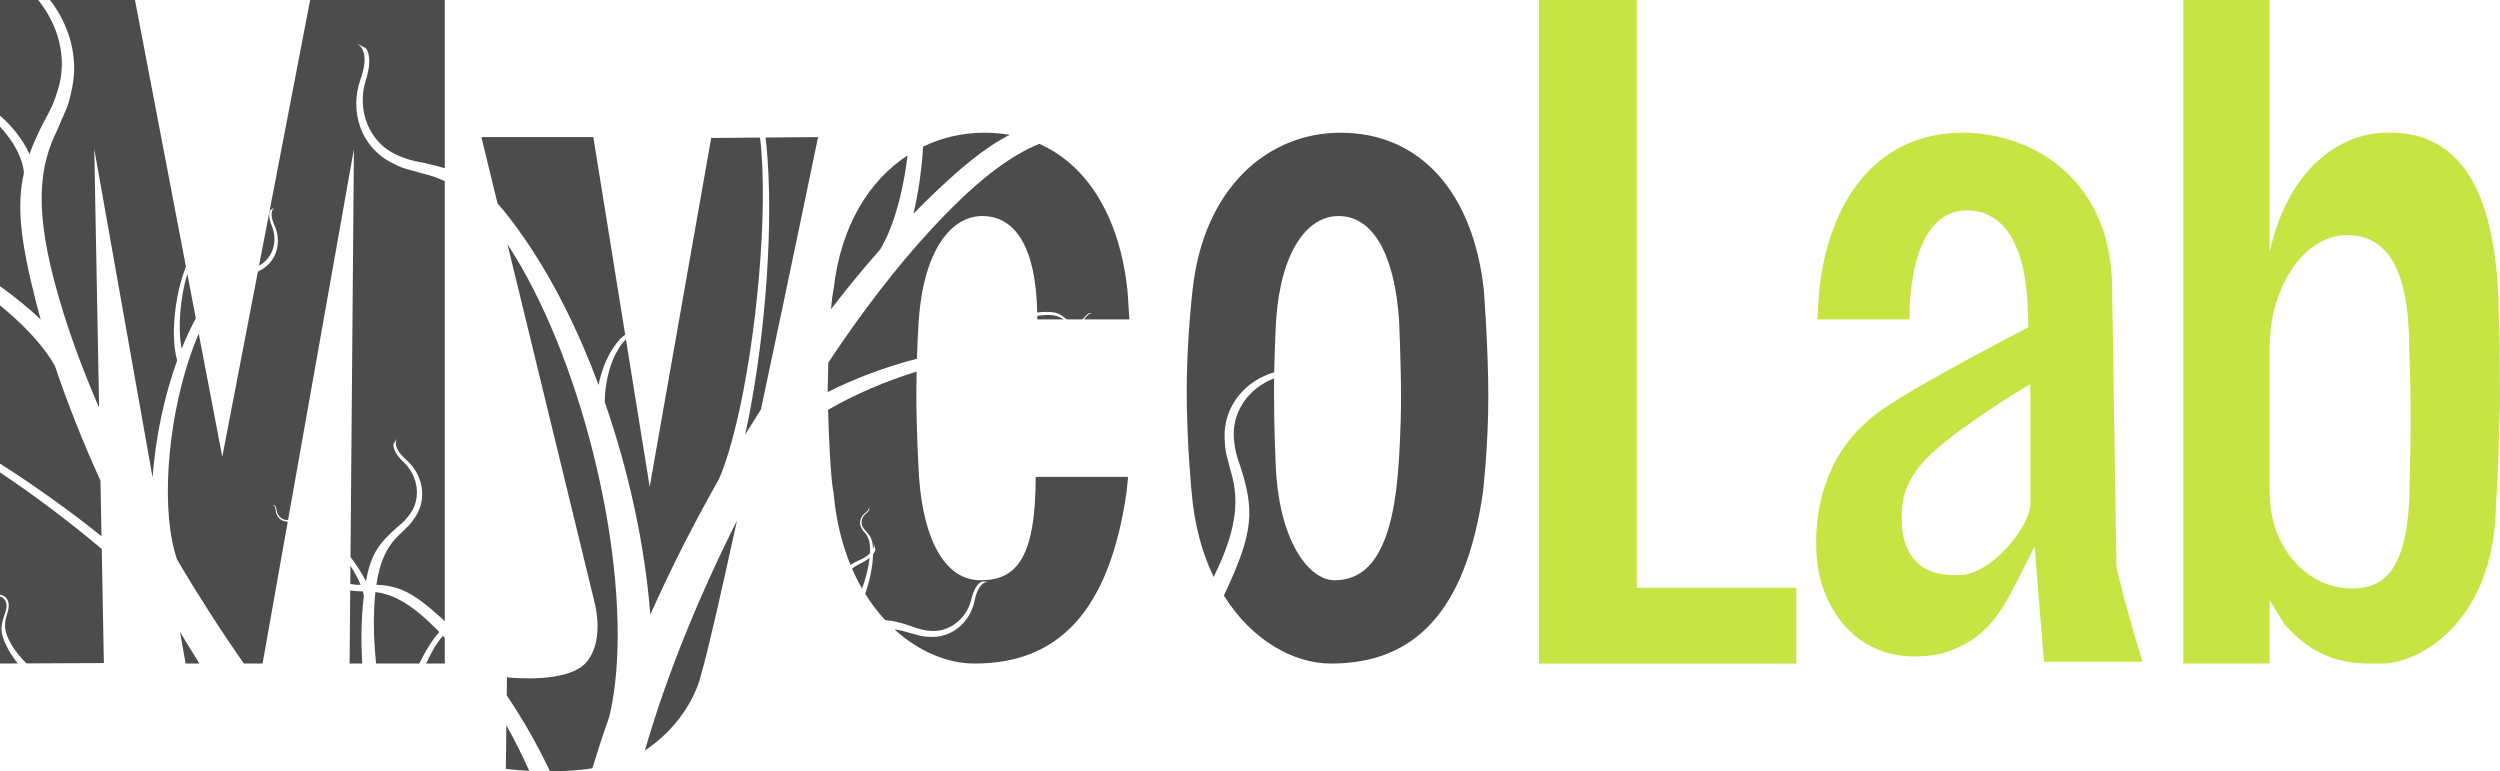 <?xml version="1.0" encoding="UTF-8" standalone="no"?>
<!DOCTYPE svg PUBLIC "-//W3C//DTD SVG 1.1//EN" "http://www.w3.org/Graphics/SVG/1.1/DTD/svg11.dtd">
<svg xmlns:dc="http://purl.org/dc/elements/1.1/" version="1.1" xmlns="http://www.w3.org/2000/svg" xmlns:xl="http://www.w3.org/1999/xlink" viewBox="-2085.968 -6607.878 6209.147 1915.857" width="6209.147" height="1915.857">
  <defs/>
  <g id="Canvas_3" stroke-opacity="1" stroke-dasharray="none" fill-opacity="1" fill="none" stroke="none">
    <title>Canvas 3</title>
    <g id="Canvas_3_Layer_1">
      <title>Layer 1</title>
      <g id="Group_1883">
        <g id="Graphic_1880">
          <path d="M -484.124 -4744.076 C -482.961 -4744.837 -481.809 -4745.608 -480.668 -4746.389 C -363.941 -4826.368 -344.105 -4934.753 -344.105 -4934.753 C -329.402 -4983.398 -295.369 -5132.762 -255.588 -5314.839 C -352.537 -5122.227 -432.546 -4924.372 -484.124 -4744.076 Z M -196.048 -5591.098 C -124.006 -5928.993 -54.141 -6267.427 -54.141 -6267.427 L -184.453 -6266.345 C -182.562 -6250.629 -180.945 -6232.349 -179.438 -6210.659 C -165.531 -6010.573 -189.994 -5734.774 -235.267 -5528.326 C -222.365 -5549.422 -209.288 -5570.355 -196.048 -5591.098 Z M -198.26 -6266.23 L -319.621 -6265.223 L -472.357 -5399.021 L -531.372 -5765.089 C -538.236 -5758.694 -544.731 -5750.299 -551.301 -5739.269 C -572.098 -5704.357 -583.415 -5656.013 -584.041 -5609.441 C -523.818 -5436.515 -483.995 -5251.512 -470.839 -5081.369 C -420.366 -5194.273 -363.039 -5307.455 -300.561 -5417.522 C -292.879 -5434.909 -285.003 -5456.506 -277.05 -5482.372 C -221.959 -5661.547 -184.065 -5977.712 -192.41 -6188.546 C -193.624 -6219.235 -195.549 -6244.759 -198.26 -6266.23 Z M -533.167 -5776.226 L -612.355 -6267.427 L -890.36 -6267.427 L -850.301 -6102.717 C -830.912 -6080.99 -810.395 -6054.198 -786.972 -6020.717 C -713.806 -5916.136 -650.174 -5788.553 -599.294 -5651.804 C -592.261 -5687.308 -579.046 -5721.143 -560.044 -5748.101 C -550.268 -5761.971 -542.379 -5770.468 -533.167 -5776.226 Z M -825.666 -6001.428 L -610.15 -5115.295 C -610.15 -5115.295 -582.244 -5019.45 -629.105 -4963.656 C -675.966 -4907.861 -826.889 -4925.746 -826.889 -4925.746 L -827.433 -4880.885 C -787.248 -4821.382 -750.809 -4757.228 -719.875 -4692.021 C -687.473 -4692.132 -650.956 -4694.039 -614.754 -4699.574 C -609.308 -4717.619 -603.615 -4735.782 -597.683 -4754.044 L -597.812 -4754.465 C -597.515 -4755.098 -597.219 -4755.735 -596.925 -4756.375 C -589.406 -4779.457 -581.507 -4802.699 -573.243 -4826.069 C -567.138 -4850.726 -562.227 -4878.216 -558.639 -4908.526 C -522.381 -5214.771 -634.834 -5692.893 -809.808 -5976.442 C -815.16 -5985.115 -820.443 -5993.44 -825.666 -6001.428 Z M -771.374 -4693.291 C -788.581 -4731.578 -807.725 -4769.65 -828.333 -4806.549 L -829.643 -4698.288 C -829.643 -4698.288 -806.597 -4695.125 -771.374 -4693.291 Z" fill="#4c4c4c"/>
        </g>
        <g id="Graphic_1879">
          <path d="M -981.301 -6189.97 L -981.301 -6607.878 L -1315.687 -6607.878 L -1442.572 -5948.143 C -1406.143 -5967.937 -1396.412 -6011.427 -1410.516 -6045.541 C -1417.05 -6061.346 -1419.982 -6076.503 -1414.355 -6086.261 L -1404.201 -6092.727 C -1415.69 -6083.011 -1412.177 -6065.55 -1404.065 -6047.697 C -1386.531 -6009.106 -1396.92 -5963.247 -1433.285 -5940.107 C -1438.719 -5936.65 -1442.303 -5934.528 -1445.502 -5932.912 L -1533.887 -5473.356 L -1592.378 -5779.343 C -1658.106 -5627.051 -1687.203 -5402.559 -1657.438 -5259.482 C -1654.306 -5244.429 -1650.64 -5230.837 -1646.501 -5218.707 C -1594.489 -5130.369 -1538.576 -5043.311 -1480.274 -4959.834 L -1433.861 -4959.834 L -1371.289 -5312.213 C -1371.955 -5312.226 -1372.705 -5312.251 -1373.573 -5312.289 C -1388.642 -5312.938 -1399.814 -5325.018 -1401.252 -5339.78 C -1401.917 -5346.61 -1403.908 -5352.516 -1409.089 -5353.45 L -1404.881 -5353.267 C -1401.468 -5351.295 -1399.705 -5346.188 -1398.92 -5340.256 C -1397.184 -5327.138 -1386.148 -5315.415 -1371.098 -5316.397 C -1370.907 -5316.41 -1370.721 -5316.421 -1370.54 -5316.433 L -1206.957 -6237.666 L -1215.446 -5224.348 C -1200.022 -5204.655 -1186.778 -5183.896 -1177.092 -5163.828 C -1165.322 -5230.314 -1145.202 -5258.468 -1100.034 -5297.851 L -1100.047 -5297.884 C -1083.213 -5311.446 -1079.558 -5316.391 -1072.16 -5325.291 C -1036.731 -5367.914 -1047.746 -5426.048 -1082.995 -5459.543 C -1098.938 -5474.692 -1110.31 -5490.965 -1108.803 -5505.371 L -1100.257 -5518.278 C -1108.672 -5500.855 -1095.412 -5482.18 -1076.545 -5465.45 C -1035.763 -5429.286 -1023.981 -5369.979 -1054.598 -5323.776 C -1068.763 -5302.401 -1068.787 -5305.341 -1092.905 -5280.932 L -1092.951 -5281.041 C -1123.31 -5252.849 -1142.184 -5216.417 -1151.243 -5155.539 C -1095.174 -5153.108 -1060.492 -5136.714 -992.861 -5075.768 C -988.997 -5072.286 -985.143 -5068.742 -981.301 -5065.137 L -981.301 -6157.74 C -997.628 -6165.691 -1014.375 -6171.593 -1031.87 -6175.917 L -1031.85 -6175.736 C -1082.252 -6190.517 -1080.102 -6186.563 -1114.927 -6204.667 C -1190.202 -6243.801 -1218.441 -6331.942 -1190.679 -6410.62 C -1177.836 -6447.019 -1173.943 -6481.859 -1198.138 -6498.941 L -1177.119 -6488.003 C -1164.41 -6469.834 -1167.56 -6439.61 -1177.661 -6407.499 C -1199.995 -6336.499 -1171.6 -6250.498 -1092.54 -6219.728 C -1076.031 -6213.303 -1067.469 -6209.396 -1034.867 -6203.731 L -1034.862 -6203.676 C -1015.205 -6199.468 -997.559 -6195.088 -981.301 -6189.97 Z M -1216.139 -5141.685 L -1217.662 -4959.834 L -1186.355 -4959.834 C -1189.536 -5013.778 -1188.833 -5066.036 -1183.728 -5114.794 C -1183.246 -5119.4 -1182.75 -5123.862 -1182.238 -5128.189 C -1182.798 -5131.6 -1183.614 -5135.246 -1184.694 -5139.12 C -1200.666 -5139.782 -1205.553 -5139.5 -1216.139 -5141.685 Z M -1599.624 -5817.245 L -1620.734 -5927.676 C -1638.582 -5868.574 -1644.917 -5792.205 -1634.767 -5741.816 C -1624.074 -5768.382 -1612.336 -5793.683 -1599.624 -5817.245 Z M -1624.14 -5945.496 L -1750.759 -6607.878 L -1961.725 -6607.878 C -1914.412 -6546.505 -1891.185 -6467.967 -1906.535 -6391.376 C -1917.599 -6336.165 -1919.955 -6342.635 -1948.207 -6275.059 L -1948.383 -6275.274 C -1996.708 -6172.998 -1996.921 -6051.476 -1928.902 -5832.515 C -1905.27 -5756.44 -1875.17 -5676.777 -1839.826 -5595.391 L -1851.843 -6237.666 L -1706.988 -5421.901 C -1699.957 -5519.258 -1678.785 -5621.911 -1645.924 -5712.61 C -1648.532 -5722.12 -1650.728 -5732.768 -1651.973 -5743.668 C -1658.928 -5804.532 -1648.168 -5884.95 -1624.14 -5945.496 Z M -1991.02 -6607.878 L -2085.968 -6607.878 L -2085.968 -6320.583 C -2055.265 -6294.068 -2029.608 -6261.445 -2014.114 -6227.947 C -2013.669 -6226.984 -2013.235 -6226.016 -2012.81 -6225.041 C -2003.274 -6251.531 -1990.803 -6278.555 -1975.509 -6308.304 L -1975.562 -6308.369 C -1953.114 -6347.873 -1949.811 -6360.861 -1942.254 -6384.704 C -1917.19 -6463.791 -1941.773 -6546.586 -1991.02 -6607.878 Z M -2085.968 -6293.33 L -2085.968 -5897.075 C -2049.312 -5870.932 -2015.179 -5843.106 -1984.98 -5814.511 C -1988.94 -5828.727 -1992.72 -5842.866 -1996.316 -5856.921 C -2035.702 -6010.872 -2044.779 -6097.988 -2026.614 -6178.2 C -2027.103 -6186.647 -2028.876 -6195.942 -2032.039 -6205.986 C -2041.336 -6235.51 -2061.035 -6266.374 -2085.968 -6293.33 Z M -2085.968 -5849.495 L -2085.968 -5456.476 C -1999.994 -5401.738 -1912.78 -5339.251 -1833.853 -5276.17 L -1836.432 -5414 C -1879.936 -5509.721 -1917.97 -5605.142 -1949.219 -5698.269 C -1956.195 -5711.085 -1965.144 -5724.76 -1976.134 -5739.213 C -2004.079 -5775.966 -2042.081 -5813.622 -2085.968 -5849.495 Z M -2085.968 -5434.701 L -2085.968 -5130.94 C -2071.834 -5128.702 -2062.746 -5117.341 -2064.535 -5099.969 C -2065.546 -5090.154 -2066.057 -5090.925 -2069.831 -5077.387 L -2069.865 -5077.402 C -2076.536 -5056.334 -2074.599 -5037.233 -2059.314 -5009.905 C -2049.654 -4992.634 -2036.112 -4975.717 -2020.138 -4960.153 L -1827.958 -4961.084 L -1833.257 -5244.288 C -1909.674 -5309.114 -1998.594 -5376.093 -2085.968 -5434.701 Z M -1638.91 -5038.514 L -1624.938 -4959.834 L -1590.619 -4959.834 C -1606.998 -4985.843 -1623.104 -5012.084 -1638.91 -5038.514 Z M -2085.968 -5126.504 L -2085.968 -4959.834 L -2041.806 -4960.048 C -2053.78 -4974.845 -2063.85 -4990.567 -2071.334 -5006.748 C -2085.532 -5037.444 -2084.993 -5050.975 -2075.078 -5079.776 L -2075.089 -5079.781 C -2071.86 -5088.31 -2071.501 -5090.692 -2070.586 -5095.219 C -2067.206 -5111.926 -2074.5 -5122.983 -2085.968 -5126.504 Z M -981.301 -5023.632 C -982.843 -5025.316 -984.388 -5026.986 -985.933 -5028.644 C -995.142 -5018.429 -1004.307 -5004.91 -1014.105 -4986.997 C -1018.795 -4978.423 -1023.29 -4969.339 -1027.575 -4959.834 L -981.301 -4959.834 Z M -1151.89 -4959.834 L -1044.675 -4959.834 C -1037.669 -4974.326 -1030.16 -4988.068 -1022.188 -5000.838 C -1011.803 -5017.472 -1003.245 -5029.216 -994.709 -5037.899 L -994.709 -5037.899 C -996.767 -5040.033 -998.828 -5042.142 -1000.89 -5044.228 C -1062.114 -5106.144 -1107.026 -5131.785 -1153.576 -5137.376 C -1154.952 -5124.815 -1155.975 -5111.303 -1156.656 -5096.728 C -1158.654 -5054.024 -1156.897 -5007.795 -1151.89 -4959.834 Z M -1216.006 -5157.455 C -1207.546 -5156.217 -1201.935 -5155.245 -1190.278 -5155.378 C -1196.349 -5170.478 -1205.102 -5186.61 -1215.628 -5202.622 Z" fill="#4c4c4c"/>
        </g>
        <g id="Graphic_1881">
          <path d="M 135.905 -5044.415 C 197.434 -4988.263 269.139 -4959.834 334.862 -4959.834 C 541.365 -4959.834 668.957 -5087.763 711.988 -5385.142 C 711.988 -5385.142 713.679 -5399.419 715.858 -5423.429 L 486.291 -5423.429 C 486.291 -5218.977 436.508 -5166.783 350.012 -5166.783 C 263.032 -5165.81 201.244 -5264.34 194.689 -5458.57 C 194.689 -5458.57 189.961 -5543.32 189.961 -5632.163 C 189.961 -5649.949 190.196 -5667.827 190.57 -5685.049 C 113.479 -5661.25 36.289 -5628.035 -29.35 -5590.053 C -23.893 -5408.995 -15.707 -5385.142 -15.707 -5385.142 C -9.915 -5316.96 4.995 -5256.816 26.375 -5204.826 C 32.303 -5208.809 38.66 -5212.305 45.387 -5215.239 C 57.05 -5220.326 67.508 -5226.325 74.671 -5233.484 C 76.025 -5259.364 71.997 -5273.177 62.605 -5283.936 L 62.59 -5283.908 C 56.757 -5291.199 56.667 -5290.404 53.442 -5296.592 C 46.47 -5309.967 51.345 -5325.682 63.411 -5334.308 C 68.993 -5338.299 73.112 -5342.976 71.33 -5347.931 L 73.276 -5344.195 C 73.274 -5340.253 69.734 -5336.173 64.988 -5332.526 C 54.496 -5324.464 49.862 -5309.045 58.237 -5296.502 C 59.986 -5293.883 60.835 -5292.441 65.005 -5288.292 L 65 -5288.284 C 77.167 -5275.197 81.578 -5266.615 82.324 -5244.265 C 84.203 -5248.544 84.945 -5253.163 84.263 -5258.155 L 88.402 -5243.239 C 87.488 -5238.947 85.396 -5234.857 82.372 -5230.977 C 81.59 -5200.387 74.362 -5165.934 62.889 -5133.094 C 77.945 -5108.815 94.582 -5087.057 112.348 -5067.839 C 132.738 -5066.301 153.133 -5060.902 177.708 -5052.481 L 177.73 -5052.509 C 197.892 -5044.712 204.002 -5044.019 215.408 -5042.062 C 270.035 -5032.691 314.874 -5071.297 326.257 -5118.571 C 331.405 -5139.952 339.811 -5157.938 353.041 -5163.835 L 368.492 -5162.888 C 349.195 -5161.464 339.652 -5140.643 334.597 -5115.939 C 323.67 -5062.538 278.199 -5022.681 222.877 -5026.095 C 197.284 -5027.675 199.818 -5029.166 166.62 -5037.848 L 166.692 -5037.942 C 156.602 -5041.05 146.422 -5043.244 135.905 -5044.415 Z M 490.305 -5823.532 C 490.335 -5820.597 490.35 -5817.635 490.35 -5814.646 L 554.99 -5814.646 C 554.72 -5814.832 554.438 -5815.025 554.145 -5815.225 L 554.177 -5815.243 C 541.846 -5824.468 526.025 -5827.697 496.119 -5824.271 C 494.201 -5824.051 492.262 -5823.805 490.305 -5823.532 Z M 606.457 -5814.646 L 719.005 -5814.646 C 716.455 -5858.805 714.104 -5888.509 714.104 -5888.509 C 694.741 -6065.602 617.681 -6196.394 495.232 -6250.636 C 416.881 -6218.49 333.525 -6153.652 226.306 -6037.634 C 139.557 -5943.765 53.132 -5830.86 -28.823 -5707.139 C -29.448 -5685.393 -29.977 -5661.172 -30.37 -5634.213 C 38.447 -5668.698 115.072 -5697.327 191.428 -5716.851 C 193.158 -5770.905 195.802 -5812.163 195.802 -5812.163 C 207.92 -5985.317 275.982 -6071.293 353.486 -6071.293 C 436.608 -6071.293 486.854 -5992.317 490.175 -5831.887 C 493.72 -5832.244 497.222 -5832.529 500.676 -5832.74 C 532.542 -5834.678 542.639 -5831.162 559.033 -5818.039 L 559.043 -5818.045 C 560.787 -5816.528 562.107 -5815.466 563.229 -5814.646 L 602.077 -5814.646 C 604.557 -5816.481 606.78 -5818.632 608.644 -5821.026 C 612.696 -5826.23 617.243 -5830.206 621.663 -5830.475 L 625.868 -5828.696 C 620.298 -5830.221 615.086 -5825.601 610.655 -5819.499 C 609.387 -5817.754 607.98 -5816.132 606.457 -5814.646 Z M 421.752 -6272.856 C 401.566 -6276.416 380.472 -6278.242 358.508 -6278.242 C 305.535 -6278.242 253.897 -6266.557 206.654 -6243.675 C 203.085 -6185.582 195.033 -6128.919 182.675 -6077.197 C 193.007 -6087.734 203.362 -6098.078 213.736 -6108.219 C 300.515 -6193.053 362.376 -6243.089 421.752 -6272.856 Z M 168.122 -6221.864 C 73.238 -6159.866 2.181 -6047.681 -15.462 -5890.012 C -15.462 -5890.012 -18.55 -5879.261 -21.984 -5839.937 C 17.891 -5891.793 58.606 -5941.365 99.888 -5988.106 C 107.498 -6000.555 114.867 -6015.142 121.889 -6031.887 C 143.904 -6084.383 159.465 -6150.805 168.122 -6221.864 Z M 30.284 -5195.575 C 37.863 -5178.115 46.182 -5161.61 55.135 -5146.066 C 64.545 -5171.863 71.247 -5198.504 73.783 -5222.343 L 73.783 -5222.343 C 67.19 -5216.926 58.871 -5212.012 49.696 -5207.629 C 42.801 -5204.334 36.287 -5200.276 30.284 -5195.576 Z" fill="#4c4c4c"/>
        </g>
        <g id="Graphic_1882">
          <path d="M 953.62 -5128.812 C 1023.579 -5016.828 1126.991 -4959.834 1220.048 -4959.834 C 1426.551 -4959.834 1554.143 -5087.763 1597.174 -5385.142 C 1597.174 -5385.142 1610.512 -5497.697 1610.512 -5622.223 C 1610.512 -5746.749 1599.289 -5888.509 1599.289 -5888.509 C 1573.489 -6124.477 1445.253 -6278.242 1243.694 -6278.242 L 1243.694 -6278.242 L 1243.694 -6278.242 C 1063.078 -6278.242 904.466 -6142.4 876.225 -5890.012 C 876.225 -5890.012 861.424 -5766.629 861.424 -5637.132 C 861.424 -5507.636 873.632 -5385.142 873.632 -5385.142 C 880.572 -5303.449 900.25 -5233.295 928.316 -5174.88 C 983.877 -5287.349 992.841 -5361.12 972.217 -5432.482 L 972.071 -5432.375 C 959.67 -5483.414 957.321 -5479.576 955.587 -5518.787 C 952.109 -5597.472 1005.477 -5662.167 1078.764 -5683.272 C 1080.063 -5752.747 1083.38 -5812.163 1083.38 -5812.163 C 1095.499 -5985.317 1161.168 -6071.293 1238.672 -6071.293 C 1325.163 -6071.293 1377.798 -5974.052 1388.869 -5812.163 C 1388.869 -5812.163 1393.685 -5706.656 1393.685 -5621.223 C 1393.685 -5535.79 1387.961 -5458.57 1387.961 -5458.57 C 1374.459 -5245.564 1317.138 -5166.783 1228.525 -5166.783 C 1164.951 -5166.783 1088.822 -5264.34 1082.268 -5458.57 C 1082.268 -5458.57 1078.252 -5542.609 1078.252 -5631.452 C 1078.252 -5643.72 1078.349 -5656.045 1078.518 -5668.179 C 1015.9 -5644.697 968.229 -5582.4 979.824 -5506.93 C 982.514 -5489.42 983.411 -5480.051 994.806 -5448.985 L 994.762 -5448.953 C 1029.082 -5342.791 1027.874 -5287.641 960.259 -5142.795 C 958.086 -5138.139 955.873 -5133.478 953.62 -5128.812 Z" fill="#4c4c4c"/>
        </g>
        <g id="Graphic_1870">
          <path d="M 1979.148 -5148.059 L 1979.148 -6607.878 L 1736.465 -6607.878 L 1736.465 -5148.059 L 1736.465 -4959.834 L 1979.148 -4959.834 L 2375.29 -4959.834 L 2375.29 -5148.059 Z" fill="#c6e443"/>
        </g>
        <g id="Graphic_1869">
          <path d="M 2956.625 -5654.064 C 2956.731 -5645.171 2956.79 -5641.104 2956.79 -5632.163 C 2956.79 -5543.32 2956.79 -5355.259 2956.79 -5355.259 C 2956.79 -5307.521 2875.362 -5197.336 2797.171 -5181.022 C 2596.824 -5158.412 2637.155 -5365.687 2646.41 -5388.222 C 2669.411 -5444.224 2694.433 -5488.664 2917.195 -5630.206 Z M 2598.477 -5597.206 C 2379.062 -5455.566 2429.792 -5195.15 2429.792 -5195.15 C 2443.265 -5105.833 2524.199 -4942.038 2735.268 -4984.336 C 2871.294 -5024.579 2896.246 -5115.313 2967.337 -5250.258 L 2990.495 -4964.404 L 3235.369 -4964.404 C 3180.568 -5143.529 3170.514 -5202.213 3170.514 -5202.213 L 3159.771 -5892.096 C 3159.771 -6155.291 2968.86 -6278.242 2788.244 -6278.242 C 2586.685 -6278.242 2458.448 -6124.477 2432.648 -5888.509 C 2432.648 -5888.509 2430.296 -5858.805 2427.746 -5814.646 L 2656.401 -5814.646 C 2656.401 -5944.643 2690.864 -6087.72 2801.67 -6085.344 C 2901.473 -6083.205 2950.95 -5980.774 2950.95 -5812.163 C 2950.95 -5812.163 2951.35 -5805.922 2951.94 -5795.115 C 2951.94 -5795.115 2695.285 -5662.674 2598.477 -5597.206 Z" fill="#c6e443"/>
        </g>
        <g id="Graphic_1868">
          <path d="M 3550.94 -5116.802 C 3572.393 -5082.133 3587.301 -5058.34 3587.301 -5058.34 C 3679.378 -4951.552 3773.891 -4960.208 3829.368 -4959.834 C 3929.85 -4959.834 4108.862 -5071.361 4112.992 -5350.198 C 4112.992 -5350.198 4117.874 -5406.684 4123.179 -5610.098 C 4123.179 -5791.167 4120.178 -5826.6 4120.178 -5826.6 C 4117.534 -6042.666 4071.403 -6285.09 3841.801 -6278.242 C 3726.181 -6278.242 3596.003 -6188.053 3550.941 -5981.569 L 3550.941 -6607.878 L 3336.581 -6607.878 L 3336.581 -5148.059 L 3336.581 -4959.834 L 3550.94 -4959.834 Z M 3550.941 -5746.112 L 3550.941 -5746.114 C 3550.941 -5889.128 3632.929 -6023.95 3743.391 -6023.95 C 3842.886 -6023.95 3897.631 -5939.517 3897.631 -5743.716 C 3897.631 -5743.716 3901.307 -5659.748 3901.307 -5576.586 C 3901.307 -5493.425 3898.73 -5412.734 3898.73 -5412.734 C 3898.73 -5179.099 3827.007 -5146.304 3755.171 -5146.304 C 3639.546 -5146.304 3551.421 -5254.328 3551.421 -5379.841 L 3550.94 -5379.841 Z" fill="#c6e443"/>
        </g>
      </g>
    </g>
  </g>
</svg>
